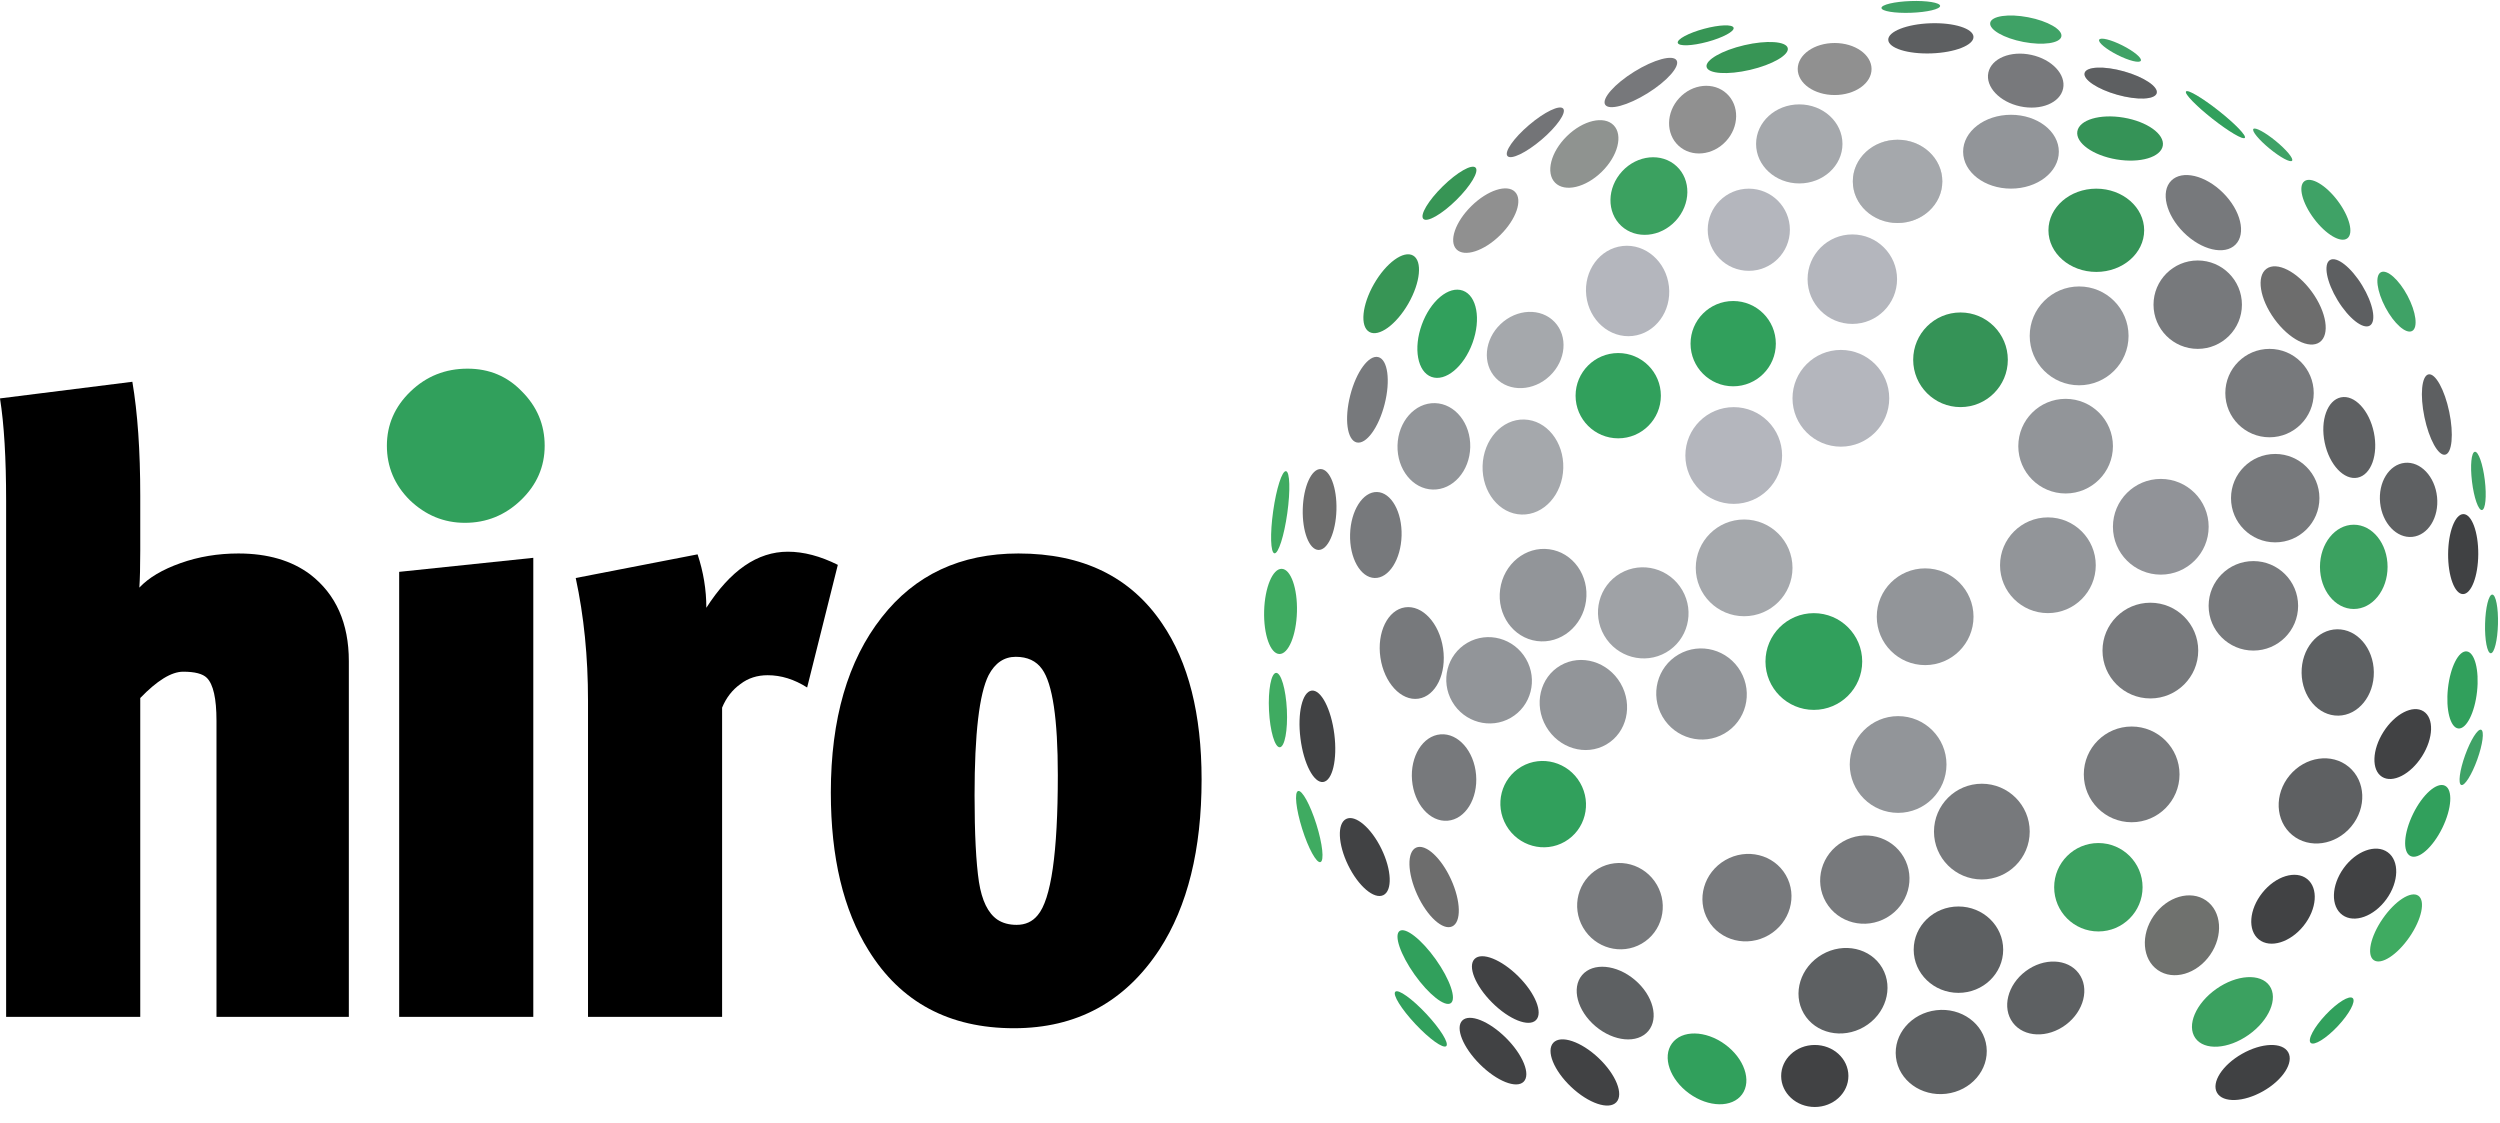 <svg width="69" height="31" viewBox="0 0 69 31" fill="none" xmlns="http://www.w3.org/2000/svg">
<path d="M9.628 28.065H5.975V19.893C5.975 19.281 5.887 18.886 5.709 18.709C5.596 18.596 5.378 18.539 5.056 18.539C4.733 18.539 4.338 18.781 3.871 19.265V28.065H0.169V13.825C0.169 12.649 0.113 11.706 -0 10.996L3.653 10.537C3.798 11.391 3.871 12.439 3.871 13.68V15.203C3.871 15.638 3.862 15.977 3.846 16.218C4.104 15.944 4.483 15.719 4.983 15.542C5.483 15.364 6.016 15.276 6.58 15.276C7.386 15.276 8.048 15.469 8.564 15.856C9.273 16.404 9.628 17.202 9.628 18.249V28.065Z" fill="black"/>
<path d="M23.124 15.59L22.277 18.975C21.922 18.749 21.559 18.636 21.188 18.636C20.898 18.636 20.648 18.717 20.438 18.878C20.212 19.039 20.043 19.257 19.93 19.531V28.065H16.229V19.337C16.229 18.128 16.116 17 15.89 15.953L19.253 15.3C19.414 15.783 19.495 16.275 19.495 16.775C20.156 15.743 20.906 15.227 21.745 15.227C22.18 15.227 22.64 15.348 23.124 15.59Z" fill="black"/>
<path d="M33.164 21.513C33.164 23.447 32.777 25.011 32.003 26.203C31.051 27.654 29.712 28.379 27.987 28.379C26.197 28.379 24.858 27.662 23.971 26.227C23.277 25.115 22.931 23.665 22.931 21.876C22.931 19.845 23.398 18.233 24.334 17.041C25.253 15.864 26.511 15.276 28.108 15.276C29.882 15.276 31.204 15.92 32.075 17.21C32.801 18.273 33.164 19.708 33.164 21.513ZM29.196 21.392C29.196 19.845 29.051 18.87 28.761 18.467C28.6 18.241 28.358 18.128 28.035 18.128C27.713 18.128 27.463 18.298 27.285 18.636C27.027 19.152 26.898 20.256 26.898 21.948C26.898 23.012 26.939 23.81 27.019 24.342C27.1 24.857 27.269 25.204 27.527 25.381C27.672 25.478 27.85 25.526 28.059 25.526C28.301 25.526 28.495 25.438 28.64 25.26C29.011 24.825 29.196 23.536 29.196 21.392Z" fill="black"/>
<path fill-rule="evenodd" clip-rule="evenodd" d="M15.033 12.302C15.033 11.722 14.823 11.222 14.404 10.803C14.001 10.384 13.501 10.175 12.904 10.175C12.291 10.175 11.767 10.384 11.332 10.803C10.896 11.222 10.678 11.722 10.678 12.302C10.678 12.882 10.888 13.382 11.307 13.801C11.743 14.22 12.251 14.43 12.832 14.43C13.428 14.43 13.944 14.22 14.38 13.801C14.815 13.382 15.033 12.882 15.033 12.302Z" fill="#31A05C"/>
<path d="M14.719 28.065H11.017V15.783L14.719 15.396V28.065Z" fill="black"/>
<ellipse cx="41.546" cy="27.311" rx="0.512" ry="1.196" transform="rotate(-45.079 41.546 27.311)" fill="#414244"/>
<ellipse cx="43.742" cy="29.6" rx="0.55" ry="1.196" transform="rotate(-46.607 43.742 29.6)" fill="#414244"/>
<ellipse cx="44.579" cy="27.685" rx="0.839" ry="1.196" transform="rotate(-49.843 44.579 27.685)" fill="#5D6062"/>
<ellipse cx="47.114" cy="29.501" rx="0.839" ry="1.196" transform="rotate(-54.024 47.114 29.501)" fill="#31A05C"/>
<ellipse cx="44.711" cy="25.01" rx="1.177" ry="1.196" transform="rotate(-30.072 44.711 25.01)" fill="#77797C"/>
<ellipse cx="48.216" cy="24.775" rx="1.24" ry="1.196" transform="rotate(-30.072 48.216 24.775)" fill="#77797C"/>
<ellipse cx="51.469" cy="24.277" rx="1.24" ry="1.211" transform="rotate(-30.072 51.469 24.277)" fill="#77797C"/>
<ellipse cx="50.867" cy="27.344" rx="1.252" ry="1.155" transform="rotate(-30.072 50.867 27.344)" fill="#5D6062"/>
<ellipse cx="56.463" cy="27.544" rx="1.136" ry="0.924" transform="rotate(-36.852 56.463 27.544)" fill="#5D6062"/>
<ellipse cx="61.615" cy="27.929" rx="1.253" ry="0.775" transform="rotate(-35.217 61.615 27.929)" fill="#3BA160"/>
<ellipse cx="60.222" cy="25.814" rx="1.169" ry="0.947" transform="rotate(-55.242 60.222 25.814)" fill="#6F716E"/>
<ellipse cx="63.011" cy="25.095" rx="1.068" ry="0.729" transform="rotate(-51.431 63.011 25.095)" fill="#414244"/>
<ellipse cx="65.276" cy="24.388" rx="1.068" ry="0.729" transform="rotate(-54.22 65.276 24.388)" fill="#414244"/>
<ellipse cx="62.172" cy="29.601" rx="1.13" ry="0.592" transform="rotate(-29.636 62.172 29.601)" fill="#404143"/>
<ellipse cx="64.355" cy="28.166" rx="0.847" ry="0.229" transform="rotate(-46.752 64.355 28.166)" fill="#31A05C"/>
<ellipse cx="66.131" cy="25.611" rx="1.081" ry="0.448" transform="rotate(-55.404 66.131 25.611)" fill="#3FAB61"/>
<ellipse cx="67.005" cy="22.656" rx="1.081" ry="0.448" transform="rotate(-63.867 67.005 22.656)" fill="#31A05C"/>
<ellipse cx="53.578" cy="29.035" rx="1.258" ry="1.161" transform="rotate(-6.702 53.578 29.035)" fill="#5D6062"/>
<ellipse cx="50.088" cy="29.697" rx="0.928" ry="0.856" transform="rotate(-0.177 50.088 29.697)" fill="#414244"/>
<ellipse cx="42.592" cy="22.194" rx="1.177" ry="1.196" transform="rotate(-30.072 42.592 22.194)" fill="#31A05C"/>
<ellipse cx="43.701" cy="19.458" rx="1.188" ry="1.261" transform="rotate(-30.072 43.701 19.458)" fill="#929599"/>
<ellipse cx="46.962" cy="19.154" rx="1.246" ry="1.261" transform="rotate(-30.072 46.962 19.154)" fill="#929599"/>
<ellipse cx="45.354" cy="16.915" rx="1.246" ry="1.261" transform="rotate(-30.072 45.354 16.915)" fill="#9FA2A6"/>
<ellipse cx="41.099" cy="18.776" rx="1.177" ry="1.196" transform="rotate(-30.072 41.099 18.776)" fill="#929599"/>
<ellipse cx="42.589" cy="16.426" rx="1.278" ry="1.196" transform="rotate(-82.289 42.589 16.426)" fill="#929599"/>
<ellipse cx="39.856" cy="21.46" rx="0.887" ry="1.196" transform="rotate(-4.73 39.856 21.46)" fill="#77797C"/>
<ellipse cx="38.964" cy="18.023" rx="0.874" ry="1.274" transform="rotate(-8.363 38.964 18.023)" fill="#77797C"/>
<ellipse cx="41.206" cy="29.011" rx="0.512" ry="1.196" transform="rotate(-45.079 41.206 29.011)" fill="#414244"/>
<ellipse cx="39.582" cy="24.482" rx="0.512" ry="1.196" transform="rotate(-24.58 39.582 24.482)" fill="#6D6D6D"/>
<ellipse cx="37.668" cy="23.654" rx="0.512" ry="1.17" transform="rotate(-25.944 37.668 23.654)" fill="#414244"/>
<ellipse cx="36.36" cy="20.322" rx="0.471" ry="1.271" transform="rotate(-7.169 36.36 20.322)" fill="#414244"/>
<ellipse cx="35.343" cy="16.875" rx="0.453" ry="1.176" transform="rotate(1.595 35.343 16.875)" fill="#3FAB61"/>
<ellipse cx="36.421" cy="14.062" rx="0.465" ry="1.117" transform="rotate(1.595 36.421 14.062)" fill="#6D6D6D"/>
<ellipse cx="37.973" cy="14.766" rx="0.711" ry="1.187" transform="rotate(1.595 37.973 14.766)" fill="#77797C"/>
<ellipse cx="42.033" cy="12.89" rx="1.114" ry="1.312" transform="rotate(1.595 42.033 12.89)" fill="#A5A8AC"/>
<ellipse cx="37.741" cy="11.033" rx="0.49" ry="1.215" transform="rotate(14.264 37.741 11.033)" fill="#77797C"/>
<ellipse cx="39.942" cy="9.212" rx="0.744" ry="1.267" transform="rotate(20.01 39.942 9.212)" fill="#31A05C"/>
<ellipse cx="42.095" cy="9.66" rx="0.986" ry="1.121" transform="rotate(46.349 42.095 9.66)" fill="#A5A8AC"/>
<ellipse cx="44.922" cy="8.031" rx="1.148" ry="1.249" transform="rotate(-6.338 44.922 8.031)" fill="#B4B6BD"/>
<ellipse cx="38.397" cy="8.107" rx="0.546" ry="1.215" transform="rotate(29.822 38.397 8.107)" fill="#379555"/>
<ellipse cx="41.007" cy="6.089" rx="0.565" ry="1.132" transform="rotate(45.511 41.007 6.089)" fill="#909090"/>
<ellipse cx="43.728" cy="4.249" rx="0.688" ry="1.132" transform="rotate(45.511 43.728 4.249)" fill="#8F9390"/>
<ellipse cx="40.005" cy="5.334" rx="0.266" ry="1.01" transform="rotate(45.511 40.005 5.334)" fill="#379555"/>
<ellipse cx="42.375" cy="3.652" rx="0.266" ry="1.01" transform="rotate(49.605 42.375 3.652)" fill="#737477"/>
<ellipse cx="45.288" cy="2.277" rx="0.35" ry="1.16" transform="rotate(58.138 45.288 2.277)" fill="#77787B"/>
<ellipse cx="48.222" cy="1.588" rx="0.35" ry="1.15" transform="rotate(76.888 48.222 1.588)" fill="#379555"/>
<ellipse cx="52.738" cy="0.191" rx="0.162" ry="0.81" transform="rotate(87.959 52.738 0.191)" fill="#3FA266"/>
<ellipse cx="55.912" cy="0.817" rx="0.347" ry="1" transform="rotate(100.867 55.912 0.817)" fill="#3FA266"/>
<ellipse cx="58.512" cy="1.386" rx="0.148" ry="0.644" transform="rotate(116.768 58.512 1.386)" fill="#3FA266"/>
<ellipse cx="47.077" cy="0.975" rx="0.186" ry="0.798" transform="rotate(74.856 47.077 0.975)" fill="#379555"/>
<ellipse cx="39.575" cy="12.319" rx="1.004" ry="1.193" transform="rotate(1.45 39.575 12.319)" fill="#929599"/>
<ellipse cx="35.334" cy="14.138" rx="0.197" ry="1.145" transform="rotate(7.992 35.334 14.138)" fill="#3FAB61"/>
<ellipse cx="36.136" cy="22.813" rx="0.206" ry="1.028" transform="rotate(-17.436 36.136 22.813)" fill="#3FAB61"/>
<ellipse cx="39.214" cy="28.122" rx="0.206" ry="1.028" transform="rotate(-43.124 39.214 28.122)" fill="#31A05C"/>
<ellipse cx="39.336" cy="26.691" rx="0.36" ry="1.221" transform="rotate(-35.363 39.336 26.691)" fill="#31A05C"/>
<ellipse cx="35.271" cy="19.598" rx="0.247" ry="1.028" transform="rotate(-2.84 35.271 19.598)" fill="#3FAB61"/>
<circle cx="48.138" cy="15.673" r="1.335" fill="#A5A8AC"/>
<circle cx="50.062" cy="18.258" r="1.335" fill="#31A05C"/>
<circle cx="52.388" cy="21.1" r="1.335" fill="#929599"/>
<circle cx="53.134" cy="17.022" r="1.335" fill="#929599"/>
<circle cx="47.851" cy="12.572" r="1.335" fill="#B4B6BD"/>
<circle cx="50.808" cy="10.993" r="1.335" fill="#B4B6BD"/>
<circle cx="44.663" cy="10.921" r="1.177" fill="#31A05C"/>
<circle cx="47.836" cy="9.485" r="1.177" fill="#31A05C"/>
<circle cx="48.267" cy="6.341" r="1.134" fill="#B4B6BD"/>
<circle cx="51.124" cy="7.705" r="1.235" fill="#B4B6BD"/>
<ellipse cx="52.373" cy="5.006" rx="1.235" ry="1.149" fill="#D9D9D9"/>
<ellipse cx="52.373" cy="5.006" rx="1.235" ry="1.149" fill="#A5A8AC"/>
<ellipse cx="55.503" cy="4.187" rx="1.321" ry="1.019" fill="#929599"/>
<ellipse cx="57.858" cy="6.356" rx="1.321" ry="1.149" fill="#359357"/>
<circle cx="60.657" cy="8.409" r="1.22" fill="#77797C"/>
<ellipse cx="49.66" cy="3.972" rx="1.192" ry="1.091" fill="#A5A8AC"/>
<ellipse cx="50.636" cy="1.905" rx="1.019" ry="0.718" fill="#909090"/>
<ellipse cx="53.292" cy="1.058" rx="1.177" ry="0.416" transform="rotate(-2.032 53.292 1.058)" fill="#5D5F61"/>
<ellipse cx="58.514" cy="3.823" rx="1.196" ry="0.585" transform="rotate(9.521 58.514 3.823)" fill="#359357"/>
<ellipse cx="60.813" cy="5.869" rx="1.251" ry="0.771" transform="rotate(44.856 60.813 5.869)" fill="#77797C"/>
<ellipse cx="63.291" cy="8.43" rx="1.251" ry="0.639" transform="rotate(54.019 63.291 8.43)" fill="#6D6D6D"/>
<ellipse cx="64.857" cy="8.082" rx="1.059" ry="0.396" transform="rotate(58.636 64.857 8.082)" fill="#5D5F61"/>
<ellipse cx="66.143" cy="8.325" rx="0.918" ry="0.345" transform="rotate(62.011 66.143 8.325)" fill="#3FA266"/>
<ellipse cx="64.194" cy="5.79" rx="0.986" ry="0.41" transform="rotate(53.133 64.194 5.79)" fill="#3FA266"/>
<ellipse cx="55.91" cy="2.225" rx="1.055" ry="0.727" transform="rotate(12.171 55.91 2.225)" fill="#78797C"/>
<ellipse cx="58.53" cy="2.293" rx="1.033" ry="0.336" transform="rotate(15.68 58.53 2.293)" fill="#D9D9D9"/>
<ellipse cx="58.53" cy="2.293" rx="1.033" ry="0.336" transform="rotate(15.68 58.53 2.293)" fill="#5D5F61"/>
<ellipse cx="61.146" cy="3.165" rx="1.033" ry="0.139" transform="rotate(38.255 61.146 3.165)" fill="#D9D9D9"/>
<ellipse cx="61.146" cy="3.165" rx="1.033" ry="0.139" transform="rotate(38.255 61.146 3.165)" fill="#31A05C"/>
<ellipse cx="62.727" cy="3.998" rx="0.691" ry="0.135" transform="rotate(39.358 62.727 3.998)" fill="#3FA266"/>
<ellipse cx="46.992" cy="3.302" rx="0.878" ry="0.979" transform="rotate(42.678 46.992 3.302)" fill="#909090"/>
<ellipse cx="45.51" cy="5.411" rx="1.006" ry="1.123" transform="rotate(42.678 45.51 5.411)" fill="#3BA160"/>
<circle cx="54.11" cy="9.93" r="1.306" fill="#359357"/>
<circle cx="57.011" cy="12.314" r="1.306" fill="#929599"/>
<circle cx="57.384" cy="9.27" r="1.364" fill="#929599"/>
<circle cx="56.522" cy="15.601" r="1.321" fill="#929599"/>
<circle cx="59.638" cy="14.539" r="1.321" fill="#919398"/>
<circle cx="59.35" cy="17.956" r="1.321" fill="#77797C"/>
<circle cx="62.193" cy="16.721" r="1.235" fill="#77797C"/>
<ellipse cx="64.964" cy="15.645" rx="0.933" ry="1.163" fill="#3BA160"/>
<ellipse cx="64.84" cy="12.075" rx="0.693" ry="1.132" transform="rotate(-11.745 64.84 12.075)" fill="#5E6062"/>
<ellipse cx="66.477" cy="13.796" rx="0.79" ry="1.027" transform="rotate(-5.868 66.477 13.796)" fill="#5E6062"/>
<ellipse cx="67.257" cy="11.441" rx="0.35" ry="1.132" transform="rotate(-11.745 67.257 11.441)" fill="#5D5F61"/>
<ellipse cx="68.404" cy="13.273" rx="0.178" ry="0.81" transform="rotate(-6.922 68.404 13.273)" fill="#3FA266"/>
<ellipse cx="67.984" cy="15.293" rx="0.416" ry="1.104" transform="rotate(0.362 67.984 15.293)" fill="#404143"/>
<ellipse cx="67.965" cy="19.042" rx="0.404" ry="1.07" transform="rotate(6.205 67.965 19.042)" fill="#31A05C"/>
<ellipse cx="66.316" cy="20.536" rx="0.63" ry="1.07" transform="rotate(32.395 66.316 20.536)" fill="#414244"/>
<ellipse cx="68.766" cy="17.22" rx="0.178" ry="0.81" transform="rotate(1.483 68.766 17.22)" fill="#3FA266"/>
<ellipse cx="68.205" cy="20.903" rx="0.178" ry="0.81" transform="rotate(19.777 68.205 20.903)" fill="#3FA266"/>
<circle cx="62.796" cy="13.749" r="1.22" fill="#77797C"/>
<circle cx="62.639" cy="10.849" r="1.22" fill="#77797C"/>
<circle cx="54.699" cy="22.952" r="1.321" fill="#77797C"/>
<circle cx="58.834" cy="21.373" r="1.321" fill="#77797C"/>
<circle cx="57.915" cy="24.488" r="1.22" fill="#3BA160"/>
<ellipse cx="64.045" cy="22.105" rx="1.222" ry="1.105" transform="rotate(-50.279 64.045 22.105)" fill="#5E6062"/>
<ellipse cx="64.521" cy="18.56" rx="1.192" ry="0.997" transform="rotate(-90.793 64.521 18.56)" fill="#5D6062"/>
<ellipse cx="54.053" cy="26.211" rx="1.235" ry="1.192" fill="#5D6062"/>
</svg>
